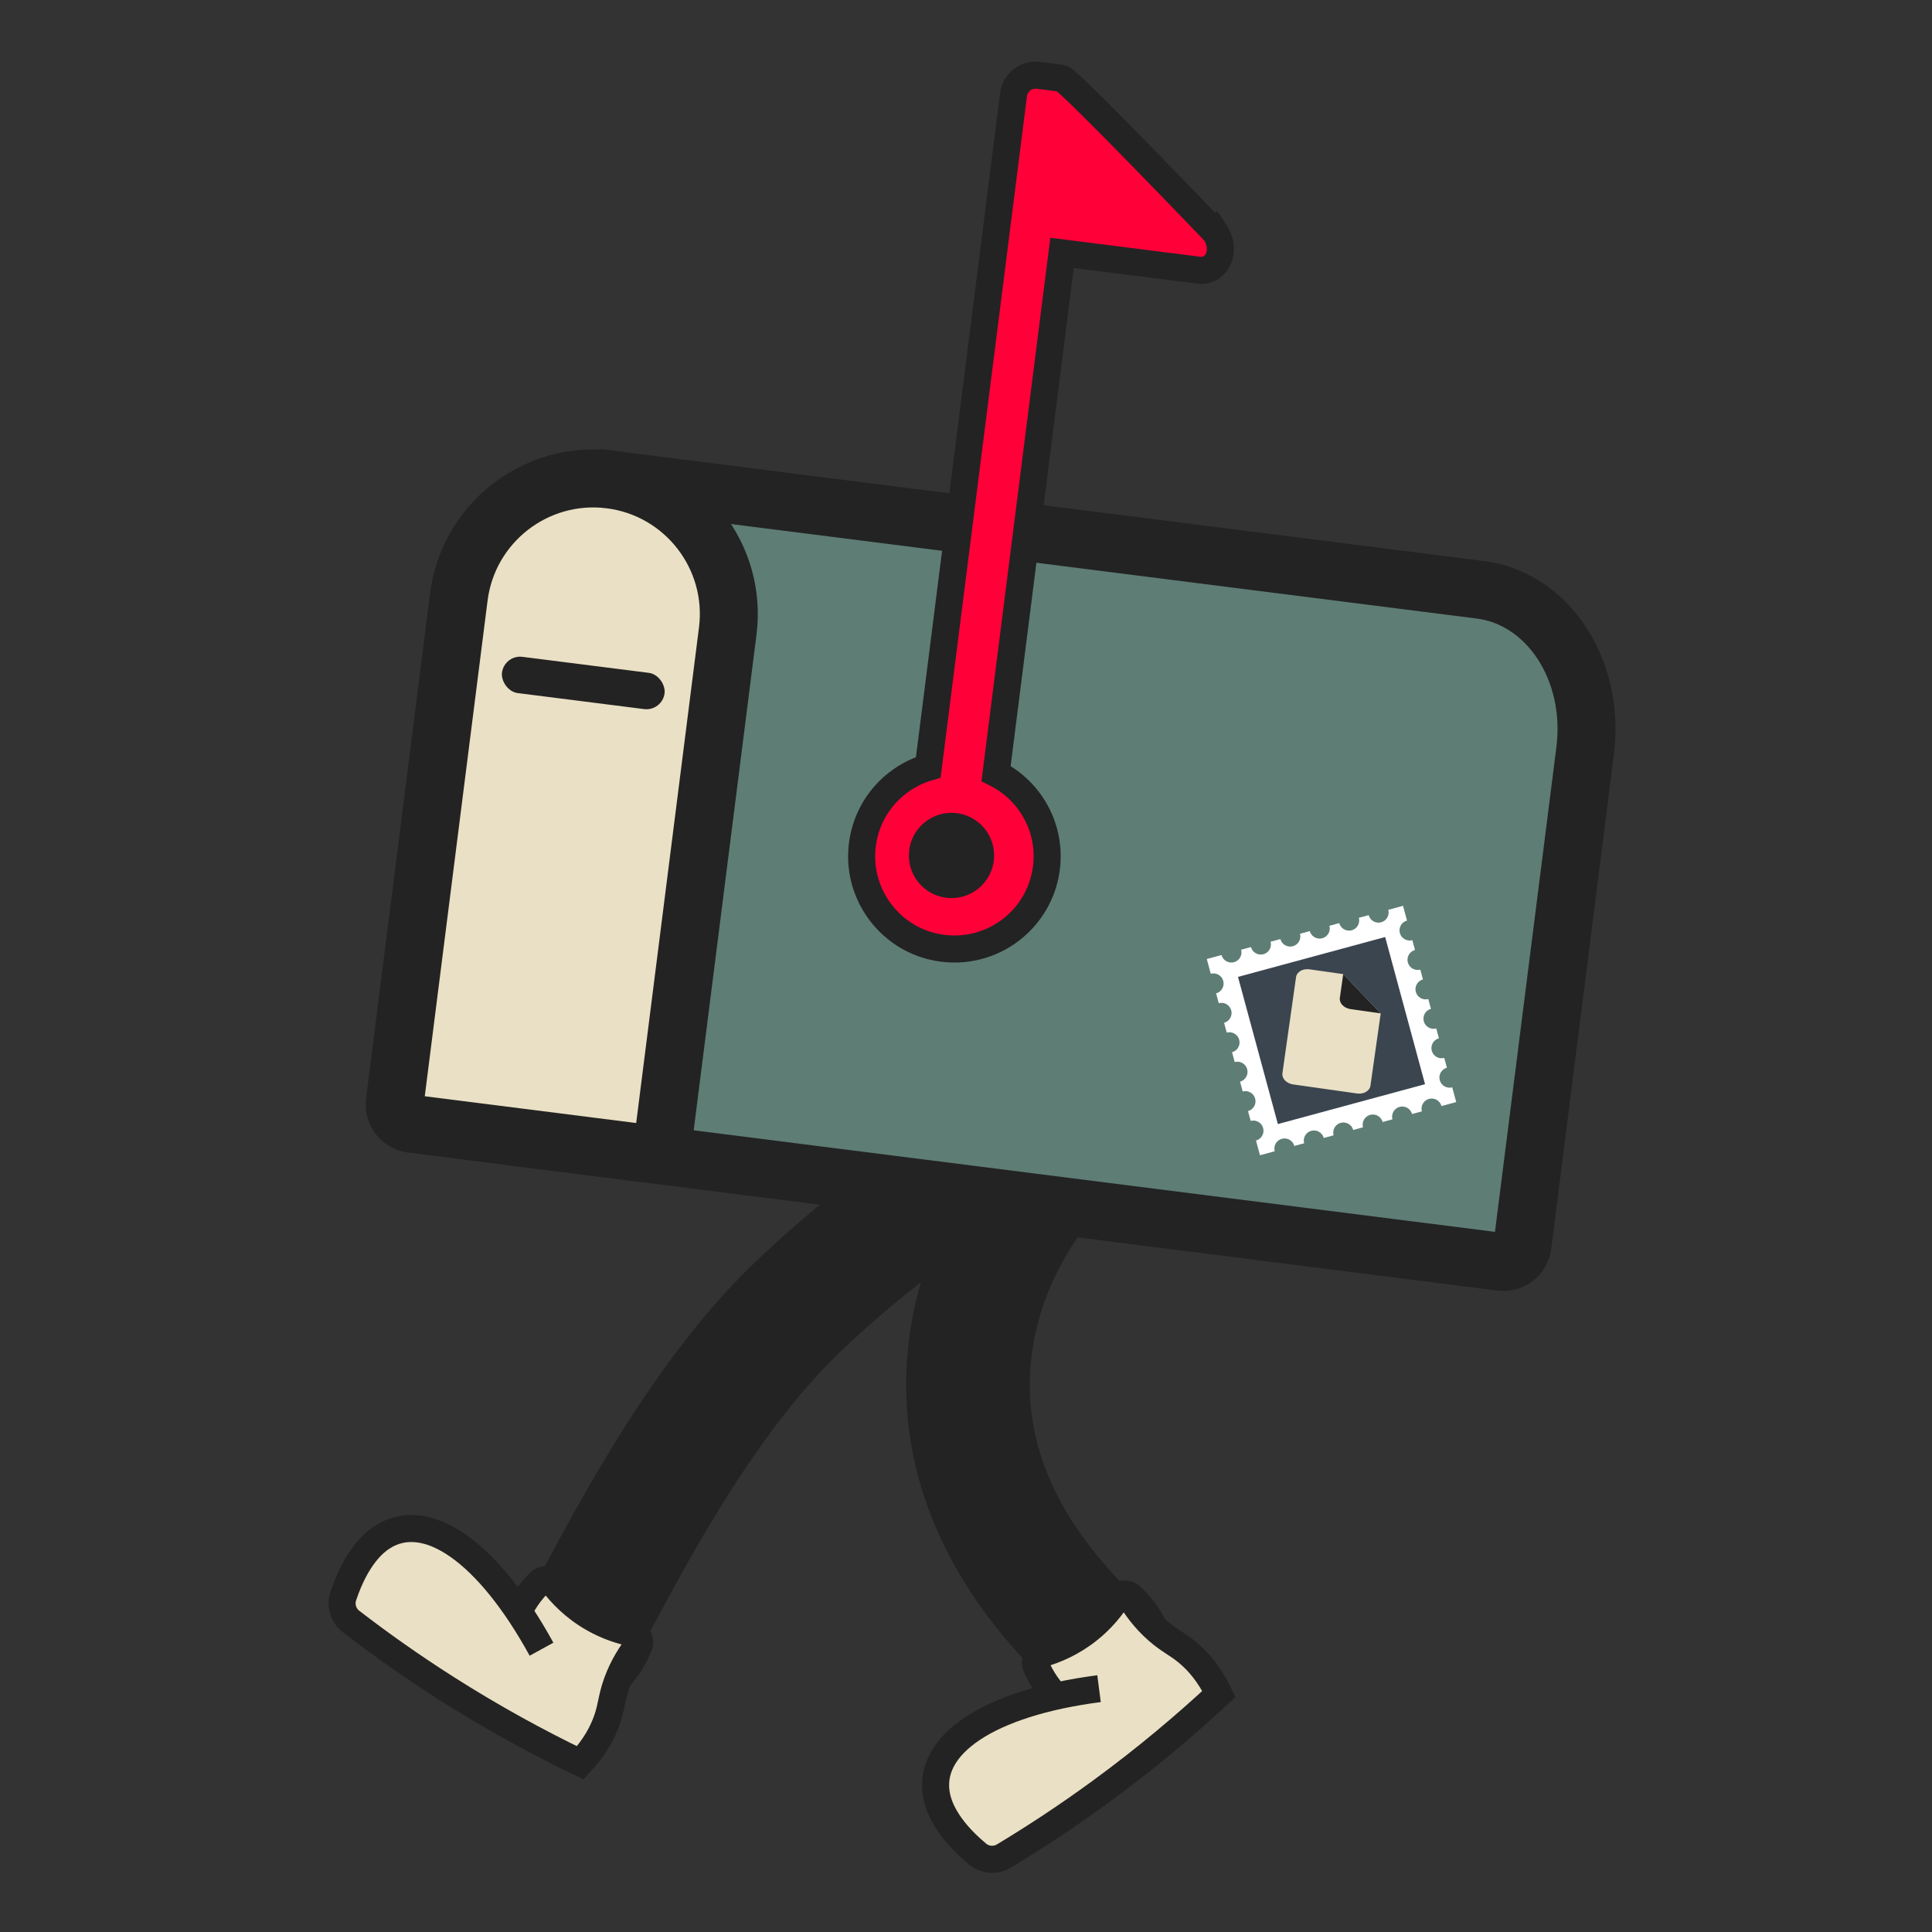 <?xml version="1.0" encoding="UTF-8"?>
<svg id="a" data-name="Layer 1" xmlns="http://www.w3.org/2000/svg" viewBox="0 0 500 500">
  <rect x="0" y="0" width="500" height="500" fill="#333333" stroke="none"/>
  <defs>
    <style>
      .b {
        fill: #ff0038;
      }

      .b, .c {
        stroke-width: 7px;
      }

      .b, .c, .d, .e, .f {
        stroke: #232323;
        stroke-miterlimit: 10;
      }

      .c, .d, .g {
        fill: #eae0c5;
      }

      .d, .f {
        stroke-width: 15px;
      }

      .e {
        fill: none;
        stroke-width: 32px;
      }

      .f {
        fill: #5e7d75;
      }

      .h {
        fill: #3b454f;
      }

      .h, .i, .j, .g {
        stroke-width: 0px;
      }

      .i {
        fill: #232323;
      }

      .j {
        fill: #fff;
      }
    </style>
  </defs>
  <path class="e" d="M287.429,284.517c-20.613,8.899-51.373,25.166-81.482,54.217-35.891,34.629-58.565,95.076-64.124,95.281-5.558.205-22.603-14.608-22.603-14.608"/>
  <path class="e" d="M276.267,298.404c-5.909,5.966-23.305,25.088-25.535,54.189-3.812,49.761,42.046,79.412,42.282,81.624s-5.553,9.355-10.749,14.573c-7.736,7.769-9.454,7.305-14.642,9.366"/>
  <path class="f" d="M162.585,124.693l220.504,27.943c17.624,2.233,29.777,20.883,27.144,41.656l-16.212,127.933c-.347,2.74-2.824,4.682-5.533,4.339l-247.51-31.365,21.607-170.505Z"/>
  <path class="d" d="M147.148,123.424h0c19.359,0,35.075,15.717,35.075,35.075v131.794c0,2.76-2.24,5-5,5h-60.151c-2.76,0-5-2.24-5-5v-131.794c0-19.359,15.717-35.075,35.075-35.075Z" transform="translate(27.487 -16.838) rotate(7.222)"/>
  <path class="b" d="M314.453,60.092s-37.957-39.606-39.667-39.823l-6.06-.768c-3.149-.399-6.025,1.83-6.424,4.979l-22.062,174.095c-9.693,2.852-17.083,11.7-17.246,22.768-.164,11.077,7.522,20.982,18.292,23.575,14.166,3.411,27.748-6.254,29.528-20.3,1.313-10.364-4.205-19.997-13.033-24.441l17.074-134.736,35.378,4.483c4.625.586,7.423-4.961,4.221-9.834Z"/>
  <circle class="i" cx="246.246" cy="221.394" r="11.032"/>
  <rect class="i" x="129.742" y="172.022" width="42.418" height="9.459" rx="4.73" ry="4.73" transform="translate(23.418 -17.575) rotate(7.222)"/>
  <g>
    <path class="j" d="M372.606,279.552c-.38-1.402.449-2.847,1.851-3.227l-.688-2.539c-1.402.38-2.847-.449-3.227-1.851-.38-1.402.449-2.847,1.851-3.227l-.688-2.539c-1.402.38-2.847-.449-3.227-1.851-.38-1.402.449-2.847,1.851-3.227l-.688-2.539c-1.402.38-2.847-.449-3.227-1.851-.38-1.402.449-2.847,1.851-3.227l-.688-2.539c-1.402.38-2.847-.449-3.227-1.851-.38-1.402.449-2.847,1.851-3.227l-.688-2.539c-1.402.38-2.847-.449-3.227-1.851-.38-1.402.449-2.847,1.851-3.227l-1.032-3.809-3.809,1.032c.38,1.402-.449,2.847-1.851,3.227s-2.847-.449-3.227-1.851l-2.539.688c.38,1.402-.449,2.847-1.851,3.227s-2.847-.449-3.227-1.851l-2.539.688c.38,1.402-.449,2.847-1.851,3.227s-2.847-.449-3.227-1.851l-2.539.688c.38,1.402-.449,2.847-1.851,3.227s-2.847-.449-3.227-1.851l-2.539.688c.38,1.402-.449,2.847-1.851,3.227-1.402.38-2.847-.449-3.227-1.851l-2.539.688c.38,1.402-.449,2.847-1.851,3.227s-2.847-.449-3.227-1.851l-3.809,1.032,1.032,3.809c1.402-.38,2.847.449,3.227,1.851.38,1.402-.449,2.847-1.851,3.227l.688,2.539c1.402-.38,2.847.449,3.227,1.851.38,1.402-.449,2.847-1.851,3.227l.688,2.539c1.402-.38,2.847.449,3.227,1.851.38,1.402-.449,2.847-1.851,3.227l.688,2.539c1.402-.38,2.847.449,3.227,1.851.38,1.402-.449,2.847-1.851,3.227l.688,2.539c1.402-.38,2.847.449,3.227,1.851.38,1.402-.449,2.847-1.851,3.227l.688,2.539c1.402-.38,2.847.449,3.227,1.851.38,1.402-.449,2.847-1.851,3.227l1.032,3.809,3.809-1.032c-.38-1.402.449-2.847,1.851-3.227s2.847.449,3.227,1.851l2.539-.688c-.38-1.402.449-2.847,1.851-3.227,1.402-.38,2.847.449,3.227,1.851l2.539-.688c-.38-1.402.449-2.847,1.851-3.227,1.402-.38,2.847.449,3.227,1.851l2.539-.688c-.38-1.402.449-2.847,1.851-3.227s2.847.449,3.227,1.851l2.539-.688c-.38-1.402.449-2.847,1.851-3.227s2.847.449,3.227,1.851l2.539-.688c-.38-1.402.449-2.847,1.851-3.227s2.847.449,3.227,1.851l3.809-1.032-1.032-3.809c-1.402.38-2.847-.449-3.227-1.851Z"/>
    <rect class="h" x="324.865" y="246.972" width="39.46" height="39.46" transform="translate(-57.758 99.406) rotate(-15.161)"/>
    <path class="g" d="M335.416,252.88l-3.525,24.865c-.193,1.36,1.048,2.66,2.771,2.904l16.539,2.345c1.723.244,3.277-.66,3.47-2.019l2.653-18.71-9.7-10.165-8.737-1.239c-1.723-.244-3.277.66-3.47,2.019Z"/>
    <path class="i" d="M347.623,252.099l9.7,10.165-7.801-1.106c-1.723-.244-2.964-1.545-2.771-2.904l.873-6.155Z"/>
  </g>
  <g>
    <path class="c" d="M301.135,427.912c-.665-1.972-2.248-7.169-4.672-10.49-1.263-1.729-2.558-3.136-3.729-4.251-1.073-1.022-2.81-.84-3.614.405-1.557,2.41-3.885,5.359-7.269,8.091-4.45,3.594-8.964,5.392-12.211,6.317-1.355.386-2.066,1.881-1.514,3.177.591,1.387,1.414,2.988,2.563,4.661,2.583,3.762,5.518,6.003,7.167,7.107"/>
    <path class="c" d="M284.43,437.025c-28.487,3.693-44.971,14.541-41.948,28.109.452,2.03,2.14,7.738,10.502,14.693,1.934,1.608,4.682,1.792,6.836.495,7.898-4.756,16.235-10.218,24.821-16.486,11.795-8.611,22.035-17.264,30.816-25.433-2.519-5.303-5.516-8.521-7.801-10.485-2.923-2.513-4.859-3.125-8.076-5.943-3.554-3.113-5.787-6.389-7.113-8.657"/>
  </g>
  <g>
    <path class="c" d="M154.712,439.055c1.595-1.337,5.859-4.703,8.069-8.17,1.151-1.806,1.99-3.524,2.602-5.02.561-1.372-.241-2.923-1.693-3.219-2.812-.573-6.405-1.668-10.182-3.825-4.967-2.837-8.285-6.387-10.328-9.074-.853-1.121-2.504-1.24-3.51-.254-1.077,1.056-2.268,2.405-3.408,4.084-2.564,3.776-3.583,7.325-4.011,9.262"/>
    <path class="c" d="M140.143,426.813c-13.809-25.189-29.913-36.593-41.45-28.839-1.726,1.16-6.428,4.81-9.862,15.13-.794,2.386.035,5.013,2.028,6.547,7.305,5.625,15.427,11.402,24.39,17.117,12.314,7.852,24.1,14.24,34.905,19.445,4.022-4.276,5.928-8.239,6.926-11.082,1.276-3.637,1.142-5.663,2.595-9.685,1.605-4.444,3.844-7.716,5.474-9.776"/>
  </g>
</svg>
